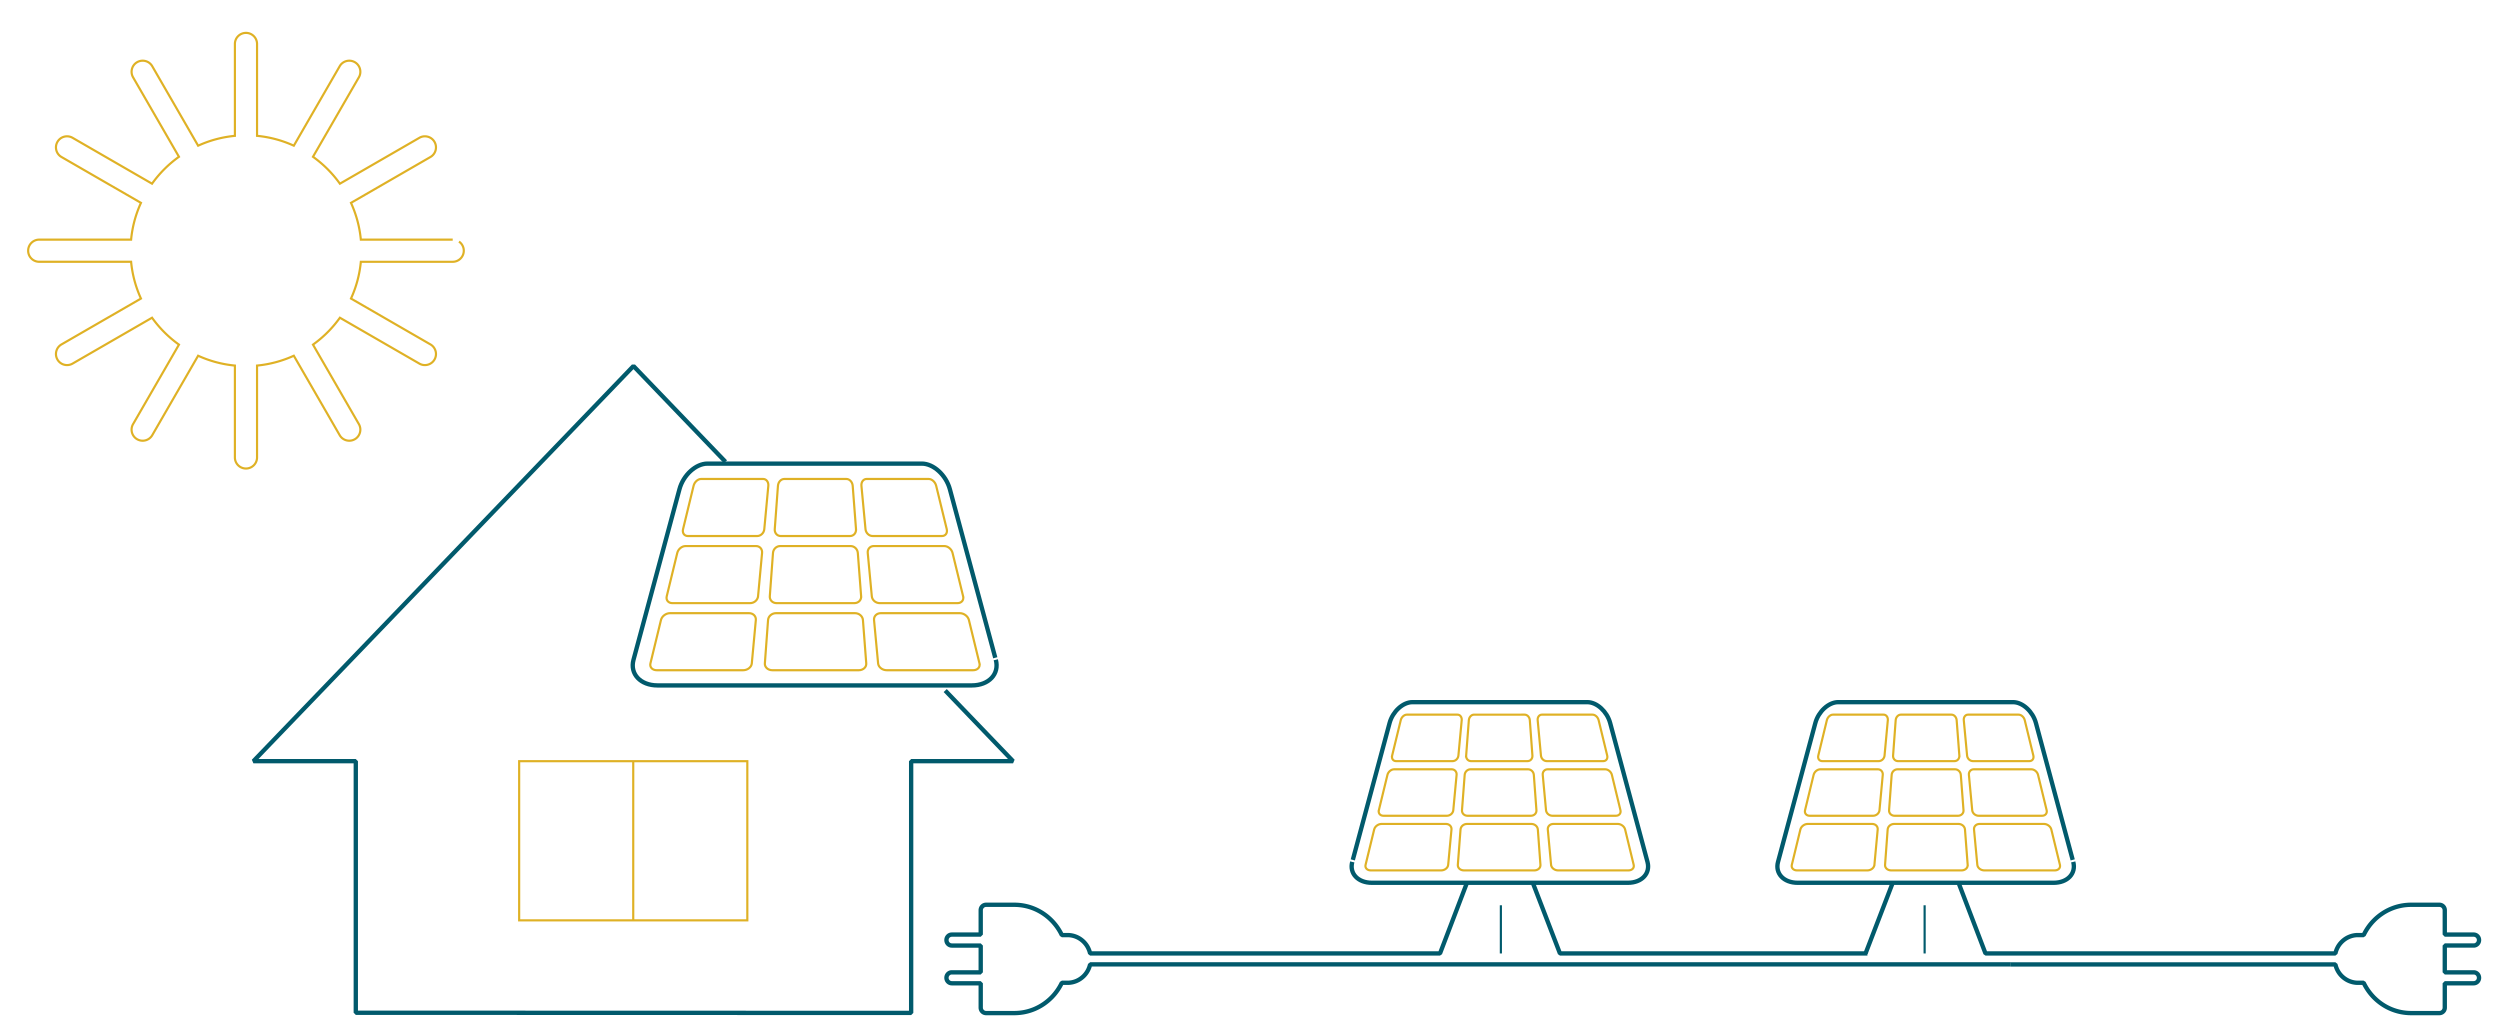 <svg xmlns="http://www.w3.org/2000/svg" width="290" height="120" viewBox="0 0 1153.442 475.076" class="mobile-hide to-animate to-show"><path d="M239.526 350.09h105.27v73.435h-105.27zm52.634 0v73.435" stroke-dasharray="430.845px,430.845px" stroke-dashoffset="1" fill="none" stroke="#DFB125" stroke-miterlimit="10"/><path fill="none" stroke="#015A6C" stroke-width="2" stroke-linejoin="bevel" stroke-miterlimit="10" d="M334.707 211.95l-42.437-44.175L116.913 350.09h47.242v116.063l256.23.078V350.09h47.023l-33.387-34.755" stroke-dasharray="945.109px,945.109px" stroke-dashoffset="3"/><path fill="none" stroke="#DFB125" stroke-miterlimit="10" d="M208.87 109.456h-42.386a52.904 52.904 0 0 0-4.544-16.964L198.647 71.3a5.11 5.11 0 0 0-5.11-8.85l-36.715 21.196a53.542 53.542 0 0 0-12.416-12.416l21.197-36.715a5.11 5.11 0 0 0-8.85-5.11L135.56 66.113a52.846 52.846 0 0 0-16.964-4.544V19.18c0-2.82-2.288-5.11-5.11-5.11s-5.11 2.29-5.11 5.11v42.39a52.904 52.904 0 0 0-16.964 4.544L70.22 29.405a5.11 5.11 0 0 0-8.85 5.11L82.565 71.23a53.542 53.542 0 0 0-12.416 12.416L33.435 62.448a5.11 5.11 0 0 0-5.11 8.85L65.032 92.49a52.865 52.865 0 0 0-4.544 16.965H18.1a5.112 5.112 0 0 0-5.11 5.11c0 2.822 2.29 5.11 5.11 5.11h42.39a52.904 52.904 0 0 0 4.544 16.964L28.325 157.83a5.11 5.11 0 0 0 5.11 8.85l36.715-21.197a53.542 53.542 0 0 0 12.416 12.416L61.37 194.617a5.11 5.11 0 0 0 8.85 5.11l21.19-36.707a52.87 52.87 0 0 0 16.964 4.543v42.387a5.11 5.11 0 0 0 10.22 0v-42.387a52.904 52.904 0 0 0 16.964-4.544l21.193 36.706a5.11 5.11 0 0 0 8.85-5.11L144.406 157.9a53.519 53.519 0 0 0 12.416-12.415l36.715 21.197a5.11 5.11 0 0 0 5.11-8.85L161.94 136.64a52.846 52.846 0 0 0 4.544-16.964h42.387a5.11 5.11 0 1 0 0-10.22z" stroke-dasharray="1421.71px,1421.71px" stroke-dashoffset="4"/><g fill="none" stroke-miterlimit="10"><path stroke="#015A6C" stroke-width="2" stroke-linejoin="bevel" d="M459.446 303.314c1.758 6.526-3.205 11.815-11.087 11.815H303.367c-7.882 0-12.845-5.29-11.087-11.816 7.07-26.234 14.138-52.468 21.206-78.702 1.758-6.526 7.542-11.815 12.92-11.815h98.916c5.377 0 11.16 5.29 12.92 11.815l21.204 78.702z" stroke-dasharray="482.331px,482.331px" stroke-dashoffset="1"/><path d="M352.623 243.056c-.162 1.74-1.63 3.15-3.282 3.15h-31.98c-1.65 0-2.646-1.41-2.224-3.15l4.866-20.027c.422-1.74 1.964-3.15 3.443-3.15H352.1c1.48 0 2.547 1.41 2.386 3.15l-1.863 20.026zm42.317 0c.133 1.74-1.098 3.15-2.75 3.15h-31.98c-1.65 0-2.885-1.41-2.757-3.15l1.476-20.027c.128-1.74 1.43-3.15 2.91-3.15h28.656c1.48 0 2.786 1.41 2.92 3.15.61 8.01.917 12.015 1.528 20.026zm41.872 0c.424 1.74-.57 3.15-2.22 3.15H402.61c-1.65 0-3.12-1.41-3.285-3.15l-1.88-20.027c-.163-1.74.904-3.15 2.383-3.15h28.655c1.48 0 3.022 1.41 3.446 3.15l4.882 20.026z" stroke-dasharray="360.23px,360.23px" stroke-dashoffset="1" stroke="#DFB125"/><path d="M349.744 274.016c-.162 1.74-1.795 3.15-3.648 3.15h-35.893c-1.853 0-3.012-1.41-2.59-3.15l4.867-20.028c.423-1.74 2.128-3.15 3.81-3.15h32.565c1.68 0 2.913 1.41 2.75 3.15l-1.86 20.028zm47.559 0c.133 1.74-1.262 3.15-3.115 3.15h-35.895c-1.853 0-3.25-1.41-3.123-3.15l1.475-20.028c.128-1.74 1.595-3.15 3.276-3.15h32.57c1.68 0 3.15 1.41 3.283 3.15.613 8.01.92 12.017 1.53 20.028zm47.059 0c.424 1.74-.734 3.15-2.587 3.15h-35.893c-1.853 0-3.487-1.41-3.65-3.15l-1.88-20.028c-.163-1.74 1.067-3.15 2.748-3.15h32.566c1.68 0 3.387 1.41 3.81 3.15l4.886 20.028z" stroke-dasharray="387.103px,387.103px" stroke-dashoffset="1" stroke="#DFB125"/><path d="M346.866 304.975c-.162 1.74-1.958 3.15-4.013 3.15h-39.805c-2.055 0-3.378-1.41-2.955-3.15l4.866-20.027c.422-1.74 2.29-3.15 4.173-3.15h36.478c1.884 0 3.28 1.41 3.118 3.15l-1.862 20.027zm52.8 0c.133 1.74-1.425 3.15-3.48 3.15H356.38c-2.056 0-3.618-1.41-3.49-3.15l1.475-20.027c.128-1.74 1.758-3.15 3.642-3.15h36.48c1.883 0 3.517 1.41 3.65 3.15l1.53 20.027zm52.244 0c.424 1.74-.898 3.15-2.952 3.15h-39.805c-2.055 0-3.853-1.41-4.016-3.15l-1.88-20.027c-.163-1.74 1.23-3.15 3.114-3.15h36.48c1.882 0 3.752 1.41 4.176 3.15l4.884 20.027z" stroke-dasharray="414.065px,414.065px" stroke-dashoffset="1" stroke="#DFB125"/></g><g fill="none" stroke-miterlimit="10"><path stroke="#015A6C" stroke-width="2" stroke-linejoin="bevel" d="M623.9 396.566c-1.43 5.314 2.618 9.622 9.04 9.622h118.132c6.42 0 10.47-4.308 9.04-9.622-5.74-21.365-11.482-42.73-17.224-64.094-1.428-5.314-6.142-9.622-10.53-9.622h-80.705c-4.387 0-9.1 4.308-10.53 9.622-5.74 21.364-11.482 42.73-17.224 64.094z" stroke-dasharray="393.011px,393.011px" stroke-dashoffset="1"/><path d="M710.958 347.492c.13 1.416 1.33 2.564 2.675 2.564h26.078c1.347 0 2.16-1.148 1.817-2.564l-3.952-16.31c-.343-1.416-1.6-2.564-2.806-2.564h-23.377c-1.207 0-2.078 1.148-1.947 2.564l1.512 16.31zm-34.508 0c-.108 1.416.896 2.564 2.242 2.564h26.08c1.345 0 2.352-1.148 2.248-2.564-.48-6.524-.72-9.786-1.198-16.31-.104-1.416-1.167-2.564-2.373-2.564H680.07c-1.207 0-2.272 1.148-2.38 2.564l-1.242 16.31zm-34.146 0c-.344 1.416.467 2.564 1.813 2.564h26.078c1.346 0 2.545-1.148 2.677-2.564l1.527-16.31c.132-1.416-.74-2.564-1.946-2.564h-23.376c-1.207 0-2.464 1.148-2.808 2.564-1.585 6.524-2.38 9.786-3.966 16.31z" stroke-dasharray="293.603px,293.603px" stroke="#DFB125"/><path d="M713.296 372.706c.13 1.416 1.462 2.564 2.972 2.564h29.256c1.51 0 2.456-1.148 2.113-2.564-1.58-6.524-2.372-9.787-3.953-16.31-.343-1.417-1.732-2.565-3.103-2.565h-26.553c-1.37 0-2.375 1.15-2.244 2.565l1.513 16.31zm-38.766 0c-.108 1.416 1.03 2.564 2.54 2.564h29.256c1.51 0 2.65-1.148 2.546-2.564-.48-6.524-.72-9.787-1.198-16.31-.104-1.417-1.3-2.565-2.67-2.565H678.45c-1.372 0-2.57 1.15-2.678 2.565l-1.242 16.31zm-38.358 0c-.344 1.416.6 2.564 2.11 2.564h29.256c1.51 0 2.842-1.148 2.974-2.564l1.527-16.31c.132-1.417-.872-2.565-2.243-2.565h-26.554c-1.37 0-2.76 1.15-3.105 2.565l-3.966 16.31z" stroke-dasharray="315.427px,315.427px" stroke-dashoffset="1" stroke="#DFB125"/><path d="M715.634 397.918c.13 1.416 1.595 2.564 3.27 2.564h32.432c1.674 0 2.753-1.148 2.41-2.564-1.58-6.524-2.37-9.786-3.952-16.31-.343-1.416-1.865-2.564-3.4-2.564h-29.73c-1.536 0-2.673 1.148-2.542 2.564l1.512 16.31zm-43.024 0c-.107 1.416 1.163 2.564 2.837 2.564h32.435c1.674 0 2.947-1.148 2.843-2.564-.48-6.524-.72-9.786-1.198-16.31-.104-1.416-1.433-2.564-2.967-2.564h-29.733c-1.535 0-2.866 1.148-2.974 2.564l-1.242 16.31zm-42.57 0c-.344 1.416.733 2.564 2.407 2.564h32.433c1.674 0 3.14-1.148 3.27-2.564l1.528-16.31c.133-1.416-1.004-2.564-2.54-2.564h-29.73c-1.535 0-3.058 1.148-3.402 2.564l-3.966 16.31z" stroke-dasharray="337.326px,337.326px" stroke-dashoffset="1" stroke="#DFB125"/></g><path fill="none" stroke="#015A6C" stroke-width="2" stroke-linejoin="bevel" stroke-miterlimit="10" d="M707.333 406.554l12.388 32.232h141.855M676.68 406.554l-12.292 32.232-161.43.014c-.454-1.97-1.404-3.792-2.842-5.26-2.037-2.08-4.742-3.225-7.62-3.225h-2.584a25.068 25.068 0 0 0-4.644-6.657c-4.62-4.718-10.758-7.318-17.29-7.318h-13.025c-1.365 0-2.472 1.132-2.472 2.524v11.231h-13.335c-1.36 0-2.47 1.13-2.47 2.524 0 1.393 1.108 2.524 2.47 2.524h13.336v12.365h-13.334c-1.365 0-2.472 1.128-2.472 2.52 0 1.397 1.107 2.525 2.472 2.525h13.335v11.232c0 1.393 1.108 2.524 2.473 2.524h13.025c6.532 0 12.67-2.6 17.29-7.318 1.93-1.97 3.47-4.227 4.644-6.657h2.583c2.88 0 5.584-1.146 7.62-3.224 1.44-1.47 2.39-3.29 2.842-5.262h424.795" stroke-dasharray="1024.02px,1024.02px" stroke-dashoffset="3"/><path fill="none" stroke="#015A6C" stroke-linejoin="bevel" stroke-miterlimit="10" d="M692.467 416.554v22.232" stroke-dasharray="22.232px,22.232px"/><g fill="none" stroke-miterlimit="10"><path stroke="#015A6C" stroke-width="2" stroke-linejoin="bevel" d="M956.547 396.566c1.428 5.314-2.62 9.622-9.04 9.622H829.373c-6.42 0-10.47-4.308-9.04-9.622 5.74-21.365 11.482-42.73 17.224-64.094 1.428-5.314 6.142-9.622 10.53-9.622h80.705c4.387 0 9.1 4.308 10.53 9.622 5.74 21.364 11.482 42.73 17.224 64.094z" stroke-dasharray="393.011px,393.011px" stroke-dashoffset="1"/><path d="M869.488 347.492c-.13 1.416-1.33 2.564-2.675 2.564h-26.078c-1.346 0-2.16-1.148-1.816-2.564l3.95-16.31c.344-1.416 1.6-2.564 2.807-2.564h23.376c1.207 0 2.078 1.148 1.947 2.564l-1.512 16.31zm34.508 0c.108 1.416-.896 2.564-2.242 2.564h-26.08c-1.346 0-2.353-1.148-2.25-2.564l1.2-16.31c.103-1.416 1.166-2.564 2.372-2.564h23.377c1.207 0 2.272 1.148 2.38 2.564.498 6.524.747 9.786 1.243 16.31zm34.144 0c.345 1.416-.467 2.564-1.813 2.564H910.25c-1.347 0-2.546-1.148-2.68-2.564l-1.526-16.31c-.133-1.416.738-2.564 1.945-2.564h23.375c1.207 0 2.464 1.148 2.808 2.564 1.588 6.524 2.382 9.786 3.968 16.31z" stroke-dasharray="293.599px,293.599px" stroke="#DFB125"/><path d="M867.15 372.706c-.13 1.416-1.462 2.564-2.972 2.564h-29.256c-1.51 0-2.456-1.148-2.113-2.564 1.58-6.524 2.37-9.787 3.952-16.31.343-1.417 1.733-2.565 3.103-2.565h26.554c1.37 0 2.374 1.15 2.243 2.565l-1.513 16.31zm38.766 0c.108 1.416-1.03 2.564-2.54 2.564H874.12c-1.51 0-2.65-1.148-2.546-2.564.48-6.524.72-9.787 1.198-16.31.104-1.417 1.3-2.565 2.67-2.565h26.555c1.37 0 2.57 1.15 2.677 2.565l1.242 16.31zm38.358 0c.344 1.416-.6 2.564-2.11 2.564h-29.257c-1.51 0-2.842-1.148-2.975-2.564l-1.527-16.31c-.133-1.417.87-2.565 2.242-2.565H937.2c1.372 0 2.762 1.15 3.106 2.565l3.968 16.31z" stroke-dasharray="315.43px,315.43px" stroke-dashoffset="1" stroke="#DFB125"/><path d="M864.81 397.918c-.13 1.416-1.594 2.564-3.268 2.564H829.11c-1.675 0-2.754-1.148-2.41-2.564l3.95-16.31c.344-1.416 1.866-2.564 3.4-2.564h29.732c1.535 0 2.672 1.148 2.54 2.564l-1.51 16.31zm43.025 0c.108 1.416-1.162 2.564-2.836 2.564h-32.436c-1.674 0-2.947-1.148-2.843-2.564l1.2-16.31c.103-1.416 1.432-2.564 2.966-2.564h29.733c1.534 0 2.865 1.148 2.973 2.564l1.242 16.31zm42.571 0c.344 1.416-.734 2.564-2.408 2.564h-32.433c-1.674 0-3.14-1.148-3.272-2.564l-1.527-16.31c-.133-1.416 1.004-2.564 2.54-2.564h29.73c1.535 0 3.058 1.148 3.402 2.564l3.968 16.31z" stroke-dasharray="337.329px,337.329px" stroke-dashoffset="1" stroke="#DFB125"/></g><path fill="none" stroke="#015A6C" stroke-width="2" stroke-linejoin="bevel" stroke-miterlimit="10" d="M860.724 438.786l12.39-32.232m54.639 37.294h149.735c.453 1.97 1.403 3.792 2.84 5.26 2.038 2.08 4.743 3.225 7.622 3.225h2.583a25.068 25.068 0 0 0 4.644 6.657c4.62 4.718 10.758 7.318 17.29 7.318h13.025c1.365 0 2.472-1.132 2.472-2.524v-11.232h13.335c1.364 0 2.47-1.128 2.47-2.524 0-1.393-1.106-2.52-2.47-2.52h-13.336V435.14h13.336c1.36 0 2.47-1.13 2.47-2.524 0-1.393-1.108-2.524-2.47-2.524h-13.336v-11.229c0-1.393-1.107-2.524-2.472-2.524h-13.025c-6.532 0-12.67 2.6-17.29 7.318-1.93 1.97-3.47 4.227-4.644 6.657h-2.583c-2.88 0-5.584 1.146-7.62 3.224-1.44 1.468-2.39 3.29-2.842 5.26l-161.43-.014-12.292-32.232" stroke-dasharray="607.107px,607.107px" stroke-dashoffset="2"/><path fill="none" stroke="#015A6C" stroke-linejoin="bevel" stroke-miterlimit="10" d="M887.98 416.554v22.232" stroke-dasharray="22.232px,22.232px"/></svg>